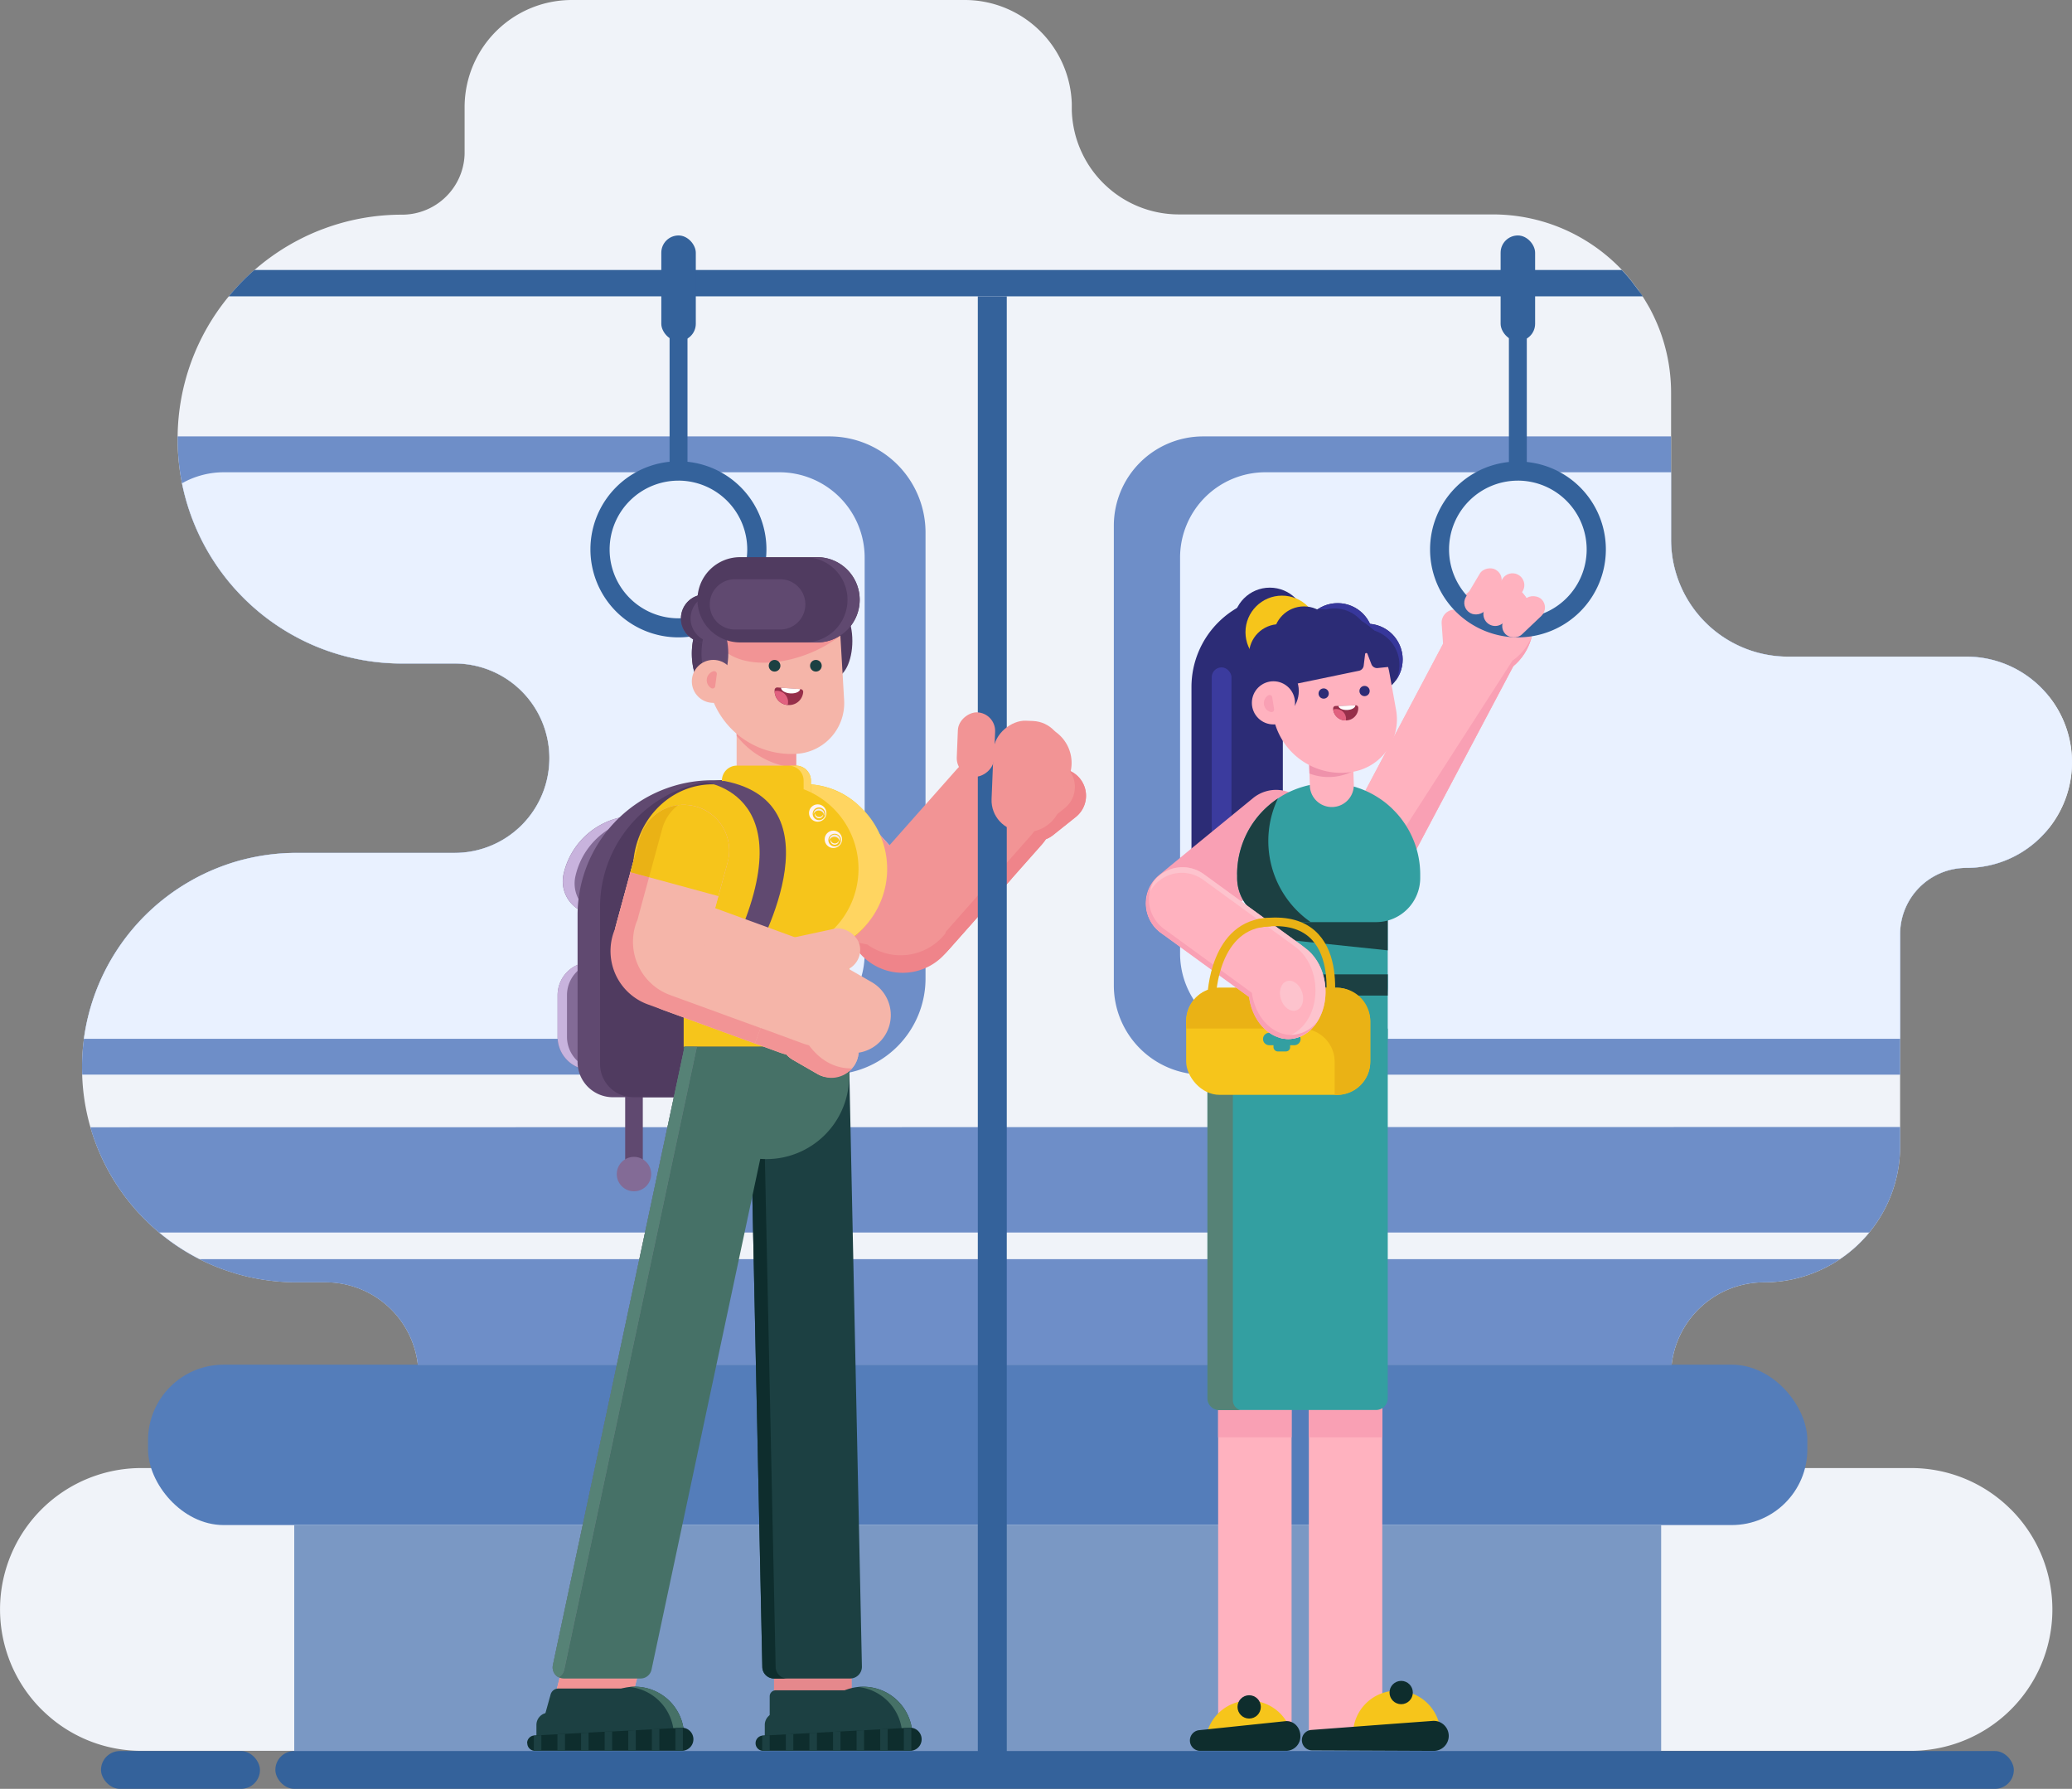 <svg id="Layer_1" data-name="Layer 1" xmlns="http://www.w3.org/2000/svg" viewBox="0 0 965.327 833.2"><rect x="0" y="0" width="965.327" height="833.2" fill="#808080" stroke="none"/><title>subway</title><path d="M954.23,786.47a65.94,65.94,0,0,1,15.43,68.83,65.048,65.048,0,0,1-2.94,6.92,65.87,65.87,0,0,1-59.05,36.67H83.2a65.573,65.573,0,0,1-42-15.16q-2.37-2-4.54-4.13c-.81-.81-1.61-1.64-2.38-2.5a65.614,65.614,0,0,1-10.1-14.88,61.1,61.1,0,0,1-2.94-6.92,65.829,65.829,0,0,1,62-88.12H169.1a42.937,42.937,0,0,0,18-3.9,43.583,43.583,0,0,0,12.62-8.77,43.069,43.069,0,0,0,12.67-30.58A41.7,41.7,0,0,0,212,719a43.26,43.26,0,0,0-43-38.35H155.58a99.986,99.986,0,0,1-22.31-2.5h-.07a1.889,1.889,0,0,1-.51-.12c-.56-.12-1.11-.26-1.66-.4l-.82-.21c-.72-.19-1.44-.38-2.15-.59s-1.2-.35-1.79-.54a97.411,97.411,0,0,1-13.12-5c-.94-.44-1.88-.89-2.8-1.37a99.222,99.222,0,0,1-18.81-12.4q-3.48-2.9-6.68-6.1A99.621,99.621,0,0,1,55.71,586.2q-.06-1.11-.09-2.22c0-1.09-.06-2.19-.06-3.28v-1.43a99.811,99.811,0,0,1,49.83-85.1,98.084,98.084,0,0,1,14.47-6.92c2.1-.81,4.23-1.54,6.39-2.21s4.59-1.31,6.93-1.84a100.025,100.025,0,0,1,22.38-2.52h73.66a44.1,44.1,0,0,0,44-41.53c.05-.85.08-1.71.08-2.58a44.08,44.08,0,0,0-44.06-44.1H204.66a104.472,104.472,0,0,1-36.43-6.52,101.4,101.4,0,0,1-12-5.35q-2.58-1.35-5.07-2.83-3.55-2.119-6.92-4.5a104.732,104.732,0,0,1-41.78-63.14q-.18-.79-.33-1.59c-.36-1.76-.67-3.53-.93-5.33a105.717,105.717,0,0,1-1.11-15.3v-1.2a104.1,104.1,0,0,1,23.8-65.23c.94-1.14,1.91-2.27,2.9-3.37,1.26-1.42,2.57-2.8,3.91-4.14.95-1,1.92-1.89,2.91-2.79.75-.7,1.5-1.38,2.27-2a101.806,101.806,0,0,1,8.35-6.58c.86-.62,1.74-1.21,2.62-1.8,1.41-.94,2.84-1.85,4.3-2.71l.71-.42c1.43-.84,2.89-1.65,4.36-2.41a99.925,99.925,0,0,1,12-5.34,104,104,0,0,1,36.43-6.53,29.151,29.151,0,0,0,26.72-17.47,28.809,28.809,0,0,0,2.26-8.51,25.382,25.382,0,0,0,.16-2.77V133.35a49.827,49.827,0,0,1,2.06-14.23c.13-.43.26-.86.4-1.28a49.891,49.891,0,0,1,43-34.24c1.49-.13,3-.2,4.51-.2h183a49.81,49.81,0,0,1,34.53,13.86c.27.25.53.51.79.77a49.766,49.766,0,0,1,14.59,33.65v3.09a49.508,49.508,0,0,0,.7,7c.08.49.18,1,.27,1.47.19.93.41,1.86.64,2.77a49.685,49.685,0,0,0,3.09,8.51c.44.94.91,1.87,1.4,2.77.23.43.47.85.72,1.27a49.223,49.223,0,0,0,5.16,7.24,48.6,48.6,0,0,0,4.6,4.7c.73.66,1.48,1.29,2.24,1.91a49.809,49.809,0,0,0,31.11,10.86H712.79c2.87,0,5.7.15,8.5.43a82.6,82.6,0,0,1,29,8.51,84.412,84.412,0,0,1,8.09,4.7,82.611,82.611,0,0,1,10.84,8.5c.39.36.79.73,1.17,1.11.87.83,1.71,1.67,2.51,2.54.32.31.61.63.9.95a.3.3,0,0,1,.1.1c.31.33.61.66.89,1,.87,1,1.71,1.94,2.52,3a13.479,13.479,0,0,1,1,1.32c.29.45.67.86,1,1.3s.68.9,1,1.36a6.827,6.827,0,0,1,.42.57c.65.92,1.28,1.85,1.89,2.8.4.63.8,1.26,1.19,1.9.68,1.12,1.33,2.26,2,3.41q1.35,2.5,2.54,5.1,1.069,2.31,2,4.7a79.427,79.427,0,0,1,2.75,8.5c.42,1.55.79,3.12,1.11,4.7a79.846,79.846,0,0,1,1.27,8.51,81.242,81.242,0,0,1,.4,8.15v68.31a54.52,54.52,0,0,0,54.52,54.52h83.06a49.006,49.006,0,0,1,23.47,5.95,49.7,49.7,0,0,1,9.7,6.92c.55.5,1.09,1,1.61,1.54a50.418,50.418,0,0,1,3.47,3.85,49.209,49.209,0,0,1,0,61.87,50.418,50.418,0,0,1-3.47,3.85,49,49,0,0,1-28.37,14,48.378,48.378,0,0,1-6.41.42,30.85,30.85,0,0,0-30.88,30.82v98.79a63.123,63.123,0,0,1-14.4,40.24A60.727,60.727,0,0,1,884,662.1a62.568,62.568,0,0,1-9.47,7.78c-.69.48-1.39.93-2.1,1.37-1,.62-2,1.21-3.07,1.77l-1.46.77a3.285,3.285,0,0,1-.38.19c-.49.25-1,.49-1.48.72a.479.479,0,0,1-.18.08c-.55.26-1.1.51-1.65.74s-1.18.5-1.77.73a57.567,57.567,0,0,1-5.63,1.93,63.254,63.254,0,0,1-17.67,2.5,43.261,43.261,0,0,0-43,38.35,41.788,41.788,0,0,0-.28,4.9,43.24,43.24,0,0,0,43.23,43.25h68.55a65.653,65.653,0,0,1,46.56,19.29Z" transform="translate(-17.334 -83.4)" fill="#f0f3f9"/><path d="M448.53,331.47V539.15a44.79,44.79,0,0,1-44.79,44.79H55.62c0-1.09-.06-2.19-.06-3.28v-1.43a99.811,99.811,0,0,1,49.83-85.1,98.084,98.084,0,0,1,14.47-6.92c2.1-.81,4.23-1.54,6.39-2.21s4.59-1.31,6.93-1.84a100.025,100.025,0,0,1,22.38-2.52h73.66a44.1,44.1,0,0,0,44-41.53c.05-.85.08-1.71.08-2.58a44.08,44.08,0,0,0-44.06-44.1H204.66a104.472,104.472,0,0,1-36.43-6.52,101.4,101.4,0,0,1-12-5.35q-2.58-1.35-5.07-2.83-3.55-2.12-6.92-4.5a104.732,104.732,0,0,1-41.78-63.14q-.18-.791-.33-1.59c-.36-1.76-.67-3.53-.93-5.33a105.717,105.717,0,0,1-1.11-15.3v-1.2H403.74a44.79,44.79,0,0,1,44.79,44.79v.01Z" transform="translate(-17.334 -83.4)" fill="#6e8ec8"/><path d="M420.17,343.13V527.48a39.76,39.76,0,0,1-39.76,39.76h-324a100,100,0,0,1,48.95-73.11,98.084,98.084,0,0,1,14.47-6.92c2.1-.81,4.23-1.54,6.39-2.21s4.59-1.31,6.93-1.84a100.025,100.025,0,0,1,22.38-2.52h73.66a44.1,44.1,0,0,0,44-41.53c.05-.85.08-1.71.08-2.58a44.08,44.08,0,0,0-44.06-44.1H204.66a104.472,104.472,0,0,1-36.43-6.52,101.4,101.4,0,0,1-12-5.35q-2.58-1.35-5.07-2.83-3.55-2.12-6.92-4.5a104.732,104.732,0,0,1-41.78-63.14q-.18-.791-.33-1.59a39.517,39.517,0,0,1,19.54-5.13H380.41a39.76,39.76,0,0,1,39.76,39.76Z" transform="translate(-17.334 -83.4)" fill="#e9f1ff"/><path d="M971.72,407.5v61.87a50.418,50.418,0,0,1-3.47,3.85,49,49,0,0,1-28.37,14,48.378,48.378,0,0,1-6.41.42,30.85,30.85,0,0,0-30.88,30.82v65.49H577.86a41.589,41.589,0,0,1-41.6-41.58V328.27a41.59,41.59,0,0,1,41.58-41.6H795.86v48.05a54.519,54.519,0,0,0,54.52,54.52h83.06a49.006,49.006,0,0,1,23.47,5.95,49.7,49.7,0,0,1,9.7,6.92c.55.5,1.09,1,1.61,1.54a50.811,50.811,0,0,1,3.5,3.85Z" transform="translate(-17.334 -83.4)" fill="#6e8ec8"/><path d="M782.69,221.44H123.91c.94-1.14,1.91-2.27,2.9-3.37,1.26-1.42,2.57-2.8,3.91-4.14.95-1,1.92-1.89,2.91-2.79.75-.7,1.5-1.38,2.27-2h637c.32.31.61.63.9.95a.3.3,0,0,1,.1.1c.31.33.61.66.89,1,.87,1,1.71,1.94,2.52,3a13.479,13.479,0,0,1,1,1.32c.29.45.67.86,1,1.3s.68.9,1,1.36a6.827,6.827,0,0,1,.42.57,22.465,22.465,0,0,1,1.96,2.7Z" transform="translate(-17.334 -83.4)" fill="#34629b"/><path d="M902.59,608.33v8.91a63.123,63.123,0,0,1-14.4,40.24A60.7,60.7,0,0,1,884,662.1a62.678,62.678,0,0,1-9.47,7.78c-.69.48-1.39.93-2.1,1.37-1,.62-2,1.21-3.07,1.77l-1.46.77a3.367,3.367,0,0,1-.38.19c-.49.25-1,.49-1.48.72a.479.479,0,0,1-.18.08c-.55.26-1.1.51-1.65.74s-1.18.5-1.77.73a57.567,57.567,0,0,1-5.63,1.93,63.254,63.254,0,0,1-17.67,2.5,43.261,43.261,0,0,0-43,38.35H212a43.26,43.26,0,0,0-43-38.35H155.58a99.986,99.986,0,0,1-22.31-2.5h-.07a1.889,1.889,0,0,1-.51-.12c-.56-.12-1.11-.26-1.66-.4l-.82-.21c-.72-.19-1.44-.38-2.15-.59s-1.2-.35-1.79-.54a97.411,97.411,0,0,1-13.12-5c-.94-.44-1.88-.89-2.8-1.37a99.222,99.222,0,0,1-18.81-12.4q-3.48-2.9-6.68-6.1a100,100,0,0,1-25.42-43Z" transform="translate(-17.334 -83.4)" fill="#6e8ec8"/><path d="M888.19,657.48A60.7,60.7,0,0,1,884,662.1a62.678,62.678,0,0,1-9.47,7.78H110.35a99.254,99.254,0,0,1-18.81-12.4Z" transform="translate(-17.334 -83.4)" fill="#f0f3f9"/><rect x="68.976" y="635.63" width="773.05" height="74.7" rx="35.21" fill="#547dba"/><path d="M154.42,793.73H791.25v110.7H154.42Z" transform="translate(-17.334 -83.4)" fill="#7a98c4"/><path d="M982.66,438.43a48.939,48.939,0,0,1-10.94,30.94,50.418,50.418,0,0,1-3.47,3.85,49,49,0,0,1-28.37,14,48.378,48.378,0,0,1-6.41.42,30.85,30.85,0,0,0-30.88,30.82v48.79H606.88a39.76,39.76,0,0,1-39.76-39.76h0V343.13a39.76,39.76,0,0,1,39.76-39.76h189v31.35a54.519,54.519,0,0,0,54.52,54.52h83.06a49.006,49.006,0,0,1,23.47,5.95,49.7,49.7,0,0,1,9.7,6.92c.55.5,1.09,1,1.61,1.54a50.418,50.418,0,0,1,3.47,3.85,48.927,48.927,0,0,1,10.95,30.93Z" transform="translate(-17.334 -83.4)" fill="#e9f1ff"/><g id="holder-left"><rect x="308.096" y="109.67" width="16.07" height="49.17" rx="8.03" fill="#34629b"/><path d="M329.29,230.59h8.34v72.22h-8.34Z" transform="translate(-17.334 -83.4)" fill="#34629b"/><path d="M333.47,380.27a41,41,0,1,1,40.94-41.06v.11A41,41,0,0,1,333.47,380.27Zm0-73a32.06,32.06,0,1,0,32,32.12v-.06a32.09,32.09,0,0,0-32-32.07Z" transform="translate(-17.334 -83.4)" fill="#34629b"/></g><rect x="128.286" y="815.59" width="809.94" height="17.61" rx="8.8" fill="#34629b"/><rect x="47.056" y="815.59" width="74.06" height="17.61" rx="8.8" fill="#34629b"/><path d="M308.6,583.38h8.21v48.77H308.6Z" transform="translate(-17.334 -83.4)" fill="#604970"/><circle cx="295.366" cy="546.86" r="8.02" fill="#836b96"/><path d="M292.49,531.55h28.23v50.16H292.49a15.37,15.37,0,0,1-15.37-15.37V546.91A15.37,15.37,0,0,1,292.49,531.55Z" transform="translate(-17.334 -83.4)" fill="#836b96"/><path d="M296.86,581.71h-4.37a15.37,15.37,0,0,1-15.37-15.37V546.91a15.37,15.37,0,0,1,15.37-15.37h4.37a15.37,15.37,0,0,0-15.37,15.37v19.43A15.37,15.37,0,0,0,296.86,581.71Z" transform="translate(-17.334 -83.4)" fill="#c8b3dd"/><path d="M321.42,464.165l8.6,1.92h0l-10.933,48.954h0l-27.561-6.156a15.369,15.369,0,0,1-11.65-18.35,34.791,34.791,0,0,1,41.537-26.371Z" transform="translate(-17.334 -83.4)" fill="#836b96"/><path d="M285.42,491.53a14.986,14.986,0,0,0-.38,3.37,15.369,15.369,0,0,0,12,15l22.09,4.93v.22l-27.55-6.16a15.36,15.36,0,0,1-11.652-18.333l0-.007a34.79,34.79,0,0,1,41.529-26.382l.011,0,1.69.38a34.78,34.78,0,0,0-37.74,26.98Z" transform="translate(-17.334 -83.4)" fill="#c8b3dd"/><path d="M349.29,446.82H363.1a16.459,16.459,0,0,1,16.46,16.46V578a16.459,16.459,0,0,1-16.46,16.46H302.88A16.459,16.459,0,0,1,286.42,578h0V509.69A62.87,62.87,0,0,1,349.29,446.82Z" transform="translate(-17.334 -83.4)" fill="#604970"/><path d="M356.11,446.82H364a15.51,15.51,0,0,1,15.51,15.51h0V578.94A15.51,15.51,0,0,1,364,594.45H312.39a15.51,15.51,0,0,1-15.51-15.51h0V506.05a59.23,59.23,0,0,1,59.23-59.23Z" transform="translate(-17.334 -83.4)" fill="#503b60"/><path d="M377.96,855.83h36.1v29.63h-36.1Z" transform="translate(-17.334 -83.4)" fill="#f29495"/><path d="M377.96,855.83h36.1v17.42h-36.1Z" transform="translate(-17.334 -83.4)" fill="#e5888c"/><path d="M378.89,881.16l21.34-1.66a22.94,22.94,0,0,1,42.2,12.5H373.64v-5.15A5.69,5.69,0,0,1,378.89,881.16Z" transform="translate(-17.334 -83.4)" fill="#1c4042"/><path d="M417.12,869.15A23,23,0,0,1,437.69,892h4.74a23,23,0,0,0-23.054-22.946q-1.13,0-2.256.116Z" transform="translate(-17.334 -83.4)" fill="#467167"/><path d="M369.35,895.34a3.52,3.52,0,0,0,3.09,3.51,2.357,2.357,0,0,0,.46,0h68.43a3.743,3.743,0,0,0,.58,0,5.273,5.273,0,0,0,3.23-1.54,5.338,5.338,0,0,0,1.58-3.81,5.4,5.4,0,0,0-4.81-5.36,6.171,6.171,0,0,0-.86,0l-2.63.14-7.51.41-3.49.19-7.5.4-3.5.19-7.5.4-3.49.19-7.5.4-3.5.19-7.5.4-3.49.19-7.51.4-3.22.18a1.219,1.219,0,0,0-.27,0,3.526,3.526,0,0,0-3.09,3.52Z" transform="translate(-17.334 -83.4)" fill="#0e2d2d"/><path d="M438.42,888.26v10.63h3.49V888.14a6.171,6.171,0,0,0-.86,0Z" transform="translate(-17.334 -83.4)" fill="#1c4042"/><path d="M427.42,888.86v10.03h3.49V888.67Z" transform="translate(-17.334 -83.4)" fill="#1c4042"/><path d="M416.42,889.45v9.44h3.5v-9.63Z" transform="translate(-17.334 -83.4)" fill="#1c4042"/><path d="M405.43,890.04v8.85h3.49v-9.04Z" transform="translate(-17.334 -83.4)" fill="#1c4042"/><path d="M394.43,890.63v8.26h3.5v-8.45Z" transform="translate(-17.334 -83.4)" fill="#1c4042"/><path d="M383.44,891.22v7.67h3.49v-7.86Z" transform="translate(-17.334 -83.4)" fill="#1c4042"/><path d="M372.44,891.83v7.06h3.49v-7.27l-3.22.18A1.228,1.228,0,0,0,372.44,891.83Z" transform="translate(-17.334 -83.4)" fill="#1c4042"/><path d="M272.83,885.46h36.1l3.1-12.21,4.36-17.08h-36.1l-1.35,5.29-3,11.79Z" transform="translate(-17.334 -83.4)" fill="#f5b5a9"/><path d="M275.94,873.25h36.09l4.36-17.08H281.68l-2.74,5.29Z" transform="translate(-17.334 -83.4)" fill="#f29495"/><path d="M272.51,881.16l21.33-1.66A22.95,22.95,0,0,1,336.05,892h-68.8v-5.15A5.69,5.69,0,0,1,272.51,881.16Z" transform="translate(-17.334 -83.4)" fill="#1c4042"/><path d="M310.73,869.15A23,23,0,0,1,331.31,892h4.74a23,23,0,0,0-22.95-23,23.467,23.467,0,0,0-2.37.15Z" transform="translate(-17.334 -83.4)" fill="#467167"/><path d="M263,895.34a3.53,3.53,0,0,0,3.09,3.51,2.357,2.357,0,0,0,.46,0H335a3.616,3.616,0,0,0,.57,0,5.385,5.385,0,0,0,0-10.71,6.171,6.171,0,0,0-.86,0l-2.63.14-7.5.41-3.5.19-7.5.4-3.49.19-7.51.4L299,890l-7.5.4-3.49.19-7.5.4-3.5.19-7.5.4-3.22.18a1.31,1.31,0,0,0-.28,0,3.55,3.55,0,0,0-3.09,3.51Z" transform="translate(-17.334 -83.4)" fill="#0e2d2d"/><path d="M332,888.26v10.63h3.49V888.14a6.171,6.171,0,0,0-.86,0Z" transform="translate(-17.334 -83.4)" fill="#1c4042"/><path d="M321.03,888.86v10.03h3.5V888.67Z" transform="translate(-17.334 -83.4)" fill="#1c4042"/><path d="M310.04,889.45v9.44h3.49v-9.63Z" transform="translate(-17.334 -83.4)" fill="#1c4042"/><path d="M299.04,890.04v8.85h3.5v-9.04Z" transform="translate(-17.334 -83.4)" fill="#1c4042"/><path d="M288.05,890.63v8.26h3.49v-8.45Z" transform="translate(-17.334 -83.4)" fill="#1c4042"/><path d="M277.05,891.22v7.67h3.5v-7.86Z" transform="translate(-17.334 -83.4)" fill="#1c4042"/><path d="M266.05,891.83v7.06h3.5v-7.27l-3.22.18A1.319,1.319,0,0,0,266.05,891.83Z" transform="translate(-17.334 -83.4)" fill="#1c4042"/><path d="M492.266,452.473l10.481-8.366a12.66,12.66,0,0,1,17.792,2h0a12.659,12.659,0,0,1-2,17.792l-10.48,8.366a12.659,12.659,0,0,1-17.792-2h0A12.66,12.66,0,0,1,492.266,452.473Z" transform="translate(-17.334 -83.4)" fill="#f29495"/><path d="M476.866,433.635l10.949-8.74a17.717,17.717,0,0,1,24.9,2.789h0a17.718,17.718,0,0,1-2.8,24.9l-10.949,8.741a17.719,17.719,0,0,1-24.9-2.79h0A17.717,17.717,0,0,1,476.866,433.635Z" transform="translate(-17.334 -83.4)" fill="#f29495"/><path d="M388.662,461.092h0a21.237,21.237,0,0,1,29.994,1.56l33.978,37.7a21.237,21.237,0,0,1-1.553,29.994h0a21.237,21.237,0,0,1-29.994-1.56l-33.978-37.7A21.238,21.238,0,0,1,388.662,461.092Z" transform="translate(-17.334 -83.4)" fill="#f4e9e9"/><path d="M421.943,528.062h0a26.441,26.441,0,0,1-2.27-37.323l43.286-48.891a26.44,26.44,0,0,1,37.323-2.27h0a26.44,26.44,0,0,1,2.27,37.323l-43.286,48.892A26.44,26.44,0,0,1,421.943,528.062Z" transform="translate(-17.334 -83.4)" fill="#f29495"/><path d="M520.85,446.56a12.65,12.65,0,0,1-2.3,17.38l-10.48,8.37a12.771,12.771,0,0,1-3.45,2,26.7,26.7,0,0,1-2.05,2.64L459.28,525.8A26.44,26.44,0,0,1,422,528.07c-.45-.4-.89-.82-1.31-1.24a26.44,26.44,0,0,0,33.46-5.11L496,474.38l1.38-1.56a24.454,24.454,0,0,0,2.05-2.62,12.652,12.652,0,0,0,3.45-2l6-4.8,4.48-3.57a12.68,12.68,0,0,0,2.3-17.41,12.744,12.744,0,0,1,4.9,3.74c.09.12.19.26.29.4Z" transform="translate(-17.334 -83.4)" fill="#ef848a"/><path d="M388.662,461.092h0a21.237,21.237,0,0,1,29.994,1.56l33.978,37.7a21.237,21.237,0,0,1-1.553,29.994h0a21.237,21.237,0,0,1-29.994-1.56l-33.978-37.7A21.238,21.238,0,0,1,388.662,461.092Z" transform="translate(-17.334 -83.4)" fill="#f29495"/><path d="M488.68,492.59l-31,35a26.437,26.437,0,0,1-41.1-1.86,25.517,25.517,0,0,1-2.36-3.89l7.23,1.49a26.439,26.439,0,0,0,35.28-3.9l27.33-30.87Z" transform="translate(-17.334 -83.4)" fill="#ef848a"/><path d="M360.52,416.39h27.75v32.37H360.52Z" transform="translate(-17.334 -83.4)" fill="#f5b5a9"/><path d="M377.94,865.2h35.5a5.46,5.46,0,0,0,5.451-5.469c0-.034,0-.067,0-.1l-6-283.34a5.449,5.449,0,0,0-5.45-5.33h-35.5a5.449,5.449,0,0,0-5.451,5.449c0,.04,0,.081,0,.121l6,283.33A5.449,5.449,0,0,0,377.94,865.2Z" transform="translate(-17.334 -83.4)" fill="#1c4042"/><path d="M384.15,865.2h-6.21a5.449,5.449,0,0,1-5.45-5.34l-6-283.33a5.451,5.451,0,0,1,5.329-5.569h6.331a5.449,5.449,0,0,0-5.451,5.449c0,.04,0,.081,0,.121l6,283.33A5.449,5.449,0,0,0,384.15,865.2Z" transform="translate(-17.334 -83.4)" fill="#0e2d2d"/><path d="M374.39,623.28a38.549,38.549,0,0,1-38.55-38.55V570.92h77.1v13.85a38.55,38.55,0,0,1-38.55,38.51Z" transform="translate(-17.334 -83.4)" fill="#467167"/><path d="M412.95,570.96h-77.1V502.83h77.1Z" transform="translate(-17.334 -83.4)" fill="#f6c51b"/><ellipse cx="388.616" cy="298.55" rx="8.49" ry="17.05" fill="#503b60"/><path d="M312.27,488.29a40.819,40.819,0,0,0,10.83,27.95,35.77,35.77,0,0,0,26.16,11.58h43.61c20.43,0,37-17.7,37-39.53a40.839,40.839,0,0,0-10.83-28,35.742,35.742,0,0,0-26.16-11.57H349.26c-20.43.05-36.99,17.74-36.99,39.57Z" transform="translate(-17.334 -83.4)" fill="#f6c51b"/><path d="M360.52,416.39v9.69A39.336,39.336,0,0,0,381.8,440a37.212,37.212,0,0,0,6.47,1.08V416.39Z" transform="translate(-17.334 -83.4)" fill="#f29495"/><path d="M391.74,448.46h.1a32.662,32.662,0,0,1,3.3.2h.09a39.69,39.69,0,0,1-4.08,79.15H377.77a39.71,39.71,0,0,0,17.46-75.29h-.09q-1.609-.78-3.3-1.44a.418.418,0,0,0-.1,0Z" transform="translate(-17.334 -83.4)" fill="#ffd561"/><path d="M353.66,447v12.68h41.48V447a7,7,0,0,0-6.86-7H360.52a7,7,0,0,0-6.86,7Z" transform="translate(-17.334 -83.4)" fill="#f6c51b"/><path d="M395.14,447v5.48c-1.07-.53-2.17-1-3.3-1.44h-.1v-4a7,7,0,0,0-6.86-7h3.39a7,7,0,0,1,6.87,7Z" transform="translate(-17.334 -83.4)" fill="#ffd561"/><path d="M315.79,865.2H280a5.188,5.188,0,0,1-5.08-6.27l61.34-288h46.4L320.87,861.09a5.19,5.19,0,0,1-5.08,4.11Z" transform="translate(-17.334 -83.4)" fill="#467167"/><path d="M342,571,280.2,861.13a5.132,5.132,0,0,1-2.63,3.49,5.18,5.18,0,0,1-2.63-5.65l61.34-288Z" transform="translate(-17.334 -83.4)" fill="#767687"/><path d="M342,571,280.2,861.13a5.132,5.132,0,0,1-2.63,3.49,5.18,5.18,0,0,1-2.63-5.65l61.34-288Z" transform="translate(-17.334 -83.4)" fill="#568276"/><path d="M345.79,380.35l1,17.17a39.36,39.36,0,0,0,41.586,37h.014a23.66,23.66,0,0,0,22.22-25l-1.43-24.4-.24-4.12-.09-1.51-.26-4.5a19.7,19.7,0,0,0-20.821-18.511h-.019l-4.26.25-17.58,1a21.41,21.41,0,0,0-20.121,22.626v-.006Z" transform="translate(-17.334 -83.4)" fill="#f5b5a9"/><path d="M351.13,381.2c4.3,11.16,23.28,14.23,42.38,6.86a59,59,0,0,0,15.34-8.62l-.26-4.5a19.7,19.7,0,0,0-20.821-18.511h-.019l-4.26.25-17.58,1a21.357,21.357,0,0,0-6.62,1.46c-7.37,7.07-10.77,15.28-8.16,22.06Z" transform="translate(-17.334 -83.4)" fill="#f29495"/><ellipse cx="330.806" cy="304.4" rx="8.49" ry="17.05" fill="#604970"/><path d="M339.65,387.81c0,9.41,3.8,17.05,8.5,17.05a4.582,4.582,0,0,0,2.25-.61c-3.6-2-6.24-8.6-6.24-16.44a32.732,32.732,0,0,1,.41-5.26c.07-.46.16-.9.24-1.35a11,11,0,0,1-3.61-3.2,26.017,26.017,0,0,0-.89,3.22,32.781,32.781,0,0,0-.66,6.59Z" transform="translate(-17.334 -83.4)" fill="#503b60"/><circle cx="328.416" cy="288.05" r="11.17" fill="#604970"/><path d="M334.58,371.45a11.16,11.16,0,0,0,5.73,9.75,10.822,10.822,0,0,0,4.26,1.35c.07-.46.16-.9.24-1.35A11.172,11.172,0,0,1,348,360.5a11.966,11.966,0,0,0-2.25-.22,11.17,11.17,0,0,0-11.17,11.17Z" transform="translate(-17.334 -83.4)" fill="#503b60"/><circle cx="332.326" cy="317.37" r="10.01" fill="#f5b5a9"/><path d="M346.64,399.63a4.32,4.32,0,0,0,2.09,4.3,1.241,1.241,0,0,0,1.82-.94l.74-5.58a1.25,1.25,0,0,0-1.62-1.35A4.339,4.339,0,0,0,346.64,399.63Z" transform="translate(-17.334 -83.4)" fill="#f29495"/><circle cx="360.866" cy="310.09" r="2.72" fill="#1c4042"/><circle cx="380.116" cy="310.09" r="2.72" fill="#1c4042"/><path d="M391.54,405.73a6.573,6.573,0,0,1-2.25,4.47c-.17.14-.33.27-.5.39a6.544,6.544,0,0,1-4.26,1.19h-.26a6.55,6.55,0,0,1-6.06-6.47v-.54a1.25,1.25,0,0,1,1.323-1.172l.027,0,10.79.8a1.26,1.26,0,0,1,1.19,1.326v0Z" transform="translate(-17.334 -83.4)" fill="#962f4a"/><path d="M384.47,410.76a4.639,4.639,0,0,1-.17,1,6.56,6.56,0,0,1-6.06-6.47,5.42,5.42,0,0,1,1.46-.1,5.19,5.19,0,0,1,4.77,5.57Z" transform="translate(-17.334 -83.4)" fill="#e1617f"/><path d="M390.12,404.36c-.14,1.28-2.19,2.15-4.61,2s-4.33-1.35-4.28-2.64Z" transform="translate(-17.334 -83.4)" fill="#fff"/><ellipse cx="385.386" cy="468.11" rx="12.86" ry="9.44" fill="#f8cdc5"/><circle cx="380.956" cy="378.69" r="4.05" fill="#fff3f3"/><circle cx="381.576" cy="379.05" r="2.96" fill="#f6c51b"/><path d="M400.83,462.7a2.67,2.67,0,0,1,0,.4,2,2,0,0,1-3.91-.5,2.183,2.183,0,0,1,.09-.39,2,2,0,0,0,3.84.49Z" transform="translate(-17.334 -83.4)" fill="#fff3f3"/><path d="M396.4,462.59a2.9,2.9,0,0,1,0-.51,2.53,2.53,0,0,1,5,.64,3.6,3.6,0,0,1-.12.5,2.53,2.53,0,0,0-4.9-.63Z" transform="translate(-17.334 -83.4)" fill="#f4e9e9"/><circle cx="388.256" cy="390.93" r="4.05" fill="#fff3f3"/><circle cx="388.876" cy="391.3" r="2.96" fill="#f6c51b"/><path d="M408.13,475v.39a2,2,0,0,1-3.92-.5,2.754,2.754,0,0,1,.09-.39,2,2,0,0,0,3.84.5Z" transform="translate(-17.334 -83.4)" fill="#fff3f3"/><path d="M403.7,474.84a2.175,2.175,0,0,1,0-.51,2.52,2.52,0,1,1,5,.64,3.911,3.911,0,0,1-.12.5,2.53,2.53,0,0,0-4.9-.63Z" transform="translate(-17.334 -83.4)" fill="#f4e9e9"/><path d="M375.93,873.52V889H415.8V874a3.3,3.3,0,0,0-3.3-3.3H378.8a2.809,2.809,0,0,0-2.869,2.749C375.93,873.473,375.93,873.5,375.93,873.52Z" transform="translate(-17.334 -83.4)" fill="#1c4042"/><path d="M312.84,874.38,309,888.14H269.55l4.32-15.52a3.74,3.74,0,0,1,3.6-2.74h31.95a3.548,3.548,0,0,1,3.42,4.5Z" transform="translate(-17.334 -83.4)" fill="#1c4042"/><path d="M362.13,342.91H398a19.857,19.857,0,0,1,19.86,19.855h0A19.857,19.857,0,0,1,398,382.62H362.13a19.857,19.857,0,0,1-19.86-19.855h0A19.857,19.857,0,0,1,362.13,342.91Z" transform="translate(-17.334 -83.4)" fill="#503b60"/><path d="M417.85,362.76a19.84,19.84,0,0,1-19.83,19.85h-5.69a19.85,19.85,0,1,0,0-39.7H398a19.85,19.85,0,0,1,19.85,19.85Z" transform="translate(-17.334 -83.4)" fill="#604970"/><path d="M359.7,353.2h21.15a11.7,11.7,0,0,1,11.7,11.7h0a11.7,11.7,0,0,1-11.7,11.7H359.7A11.7,11.7,0,0,1,348,364.9h0A11.7,11.7,0,0,1,359.7,353.2Z" transform="translate(-17.334 -83.4)" fill="#604970"/><path d="M472.89,221.43h13.49V899.71H472.89Z" transform="translate(-17.334 -83.4)" fill="#34629b"/><rect x="457.004" y="421.512" width="30.03" height="17.37" rx="8.68" transform="translate(5.813 801.093) rotate(-87.69)" fill="#f29495"/><rect x="470.084" y="428.795" width="51.58" height="32.26" rx="14.46" transform="translate(13.99 839.062) rotate(-87.69)" fill="#f29495"/><path d="M342.58,447.17s51.43,2.63,16.49,77.46l9.29,4.94s41.83-71.69-13.5-82.4Z" transform="translate(-17.334 -83.4)" fill="#604970"/><rect x="386.263" y="550.059" width="25.32" height="38.73" rx="12.66" transform="translate(-310.944 547.515) rotate(-60.06)" fill="#f5b5a9"/><rect x="379.564" y="517.756" width="38.73" height="20.05" rx="10.02" transform="translate(-119.33 12.211) rotate(-12.13)" fill="#f5b5a9"/><path d="M411.332,533.869l12.14,6.993a17.716,17.716,0,0,1,6.514,24.194h0a17.717,17.717,0,0,1-24.2,6.507l-12.14-6.992a17.718,17.718,0,0,1-6.514-24.2h0A17.718,17.718,0,0,1,411.332,533.869Z" transform="translate(-17.334 -83.4)" fill="#f5b5a9"/><path d="M341.383,459.023h0a21.237,21.237,0,0,1,14.91,26.072l-11.017,40.467a21.237,21.237,0,0,1-26.069,14.916h0a21.238,21.238,0,0,1-14.91-26.072l11.018-40.467A21.236,21.236,0,0,1,341.383,459.023Z" transform="translate(-17.334 -83.4)" fill="#f5b5a9"/><path d="M310.983,520.092h0a26.441,26.441,0,0,1,33.9-15.767l53.72,19.617a26.439,26.439,0,0,1,15.767,33.9h0a26.441,26.441,0,0,1-33.9,15.767L326.75,554A26.439,26.439,0,0,1,310.983,520.092Z" transform="translate(-17.334 -83.4)" fill="#f5b5a9"/><rect x="386.263" y="550.059" width="25.32" height="38.73" rx="12.66" transform="translate(-310.944 547.515) rotate(-60.06)" fill="#f5b5a9"/><path d="M341.383,459.023h0a21.237,21.237,0,0,1,14.91,26.072l-11.017,40.467a21.237,21.237,0,0,1-26.069,14.916h0a21.238,21.238,0,0,1-14.91-26.072l11.018-40.467A21.236,21.236,0,0,1,341.383,459.023Z" transform="translate(-17.334 -83.4)" fill="#f5b5a9"/><path d="M357.07,479.49a21.2,21.2,0,0,1-.75,5.59L352,500.78,319.72,492l-8.66-2.36,4.27-15.7c.15-.54.31-1.06.5-1.57.05-.15.1-.3.16-.44s.14-.37.22-.56.23-.55.36-.81.23-.48.35-.72.3-.58.46-.85.28-.48.43-.72a18.967,18.967,0,0,1,1.73-2.39l.36-.41a6.915,6.915,0,0,1,.58-.63l.61-.61c.2-.2.41-.39.62-.58s.43-.38.64-.55l.68-.53c.22-.17.45-.34.69-.5l.7-.47.73-.44c.46-.27.92-.52,1.4-.75l.11-.05.77-.35.79-.32.8-.29.82-.26c.54-.16,1.1-.3,1.66-.42s1.14-.21,1.72-.28a21.259,21.259,0,0,1,23.84,21.07Z" transform="translate(-17.334 -83.4)" fill="#f6c51b"/><path d="M414.28,581.05a12.67,12.67,0,0,1-15.9,2.69l-11.61-6.69a12.377,12.377,0,0,1-3.08-2.48,27.346,27.346,0,0,1-3.21-1l-11.42-4.17,2.63-7.21,8.75,3.2L391,569.27a26.393,26.393,0,0,0,3.23,1c8.49,11.38,18.2,10.65,20.05,10.78Z" transform="translate(-17.334 -83.4)" fill="#f29495"/><path d="M371.69,562.23l-2.63,7.21-15.44-5.63-34.48-12.59a26.45,26.45,0,0,1-15.77-33.91c.19-.52.39-1,.62-1.52.08-.47.2-.92.33-1.4l6.74-24.77,8.66,2.36-2.87,10.53-2.05,7.54c-.13.47-.24.94-.35,1.42a12.213,12.213,0,0,1-.6,1.49,26.45,26.45,0,0,0,6,27.67,26.066,26.066,0,0,0,9.72,6.24l26.63,9.73Z" transform="translate(-17.334 -83.4)" fill="#f29495"/><path d="M333.24,458.41a21.107,21.107,0,0,0-7.42,11.15L319.72,492l-8.66-2.36,4.27-15.7c.15-.54.31-1.06.5-1.57.05-.15.1-.3.16-.44s.14-.37.22-.56.23-.55.36-.81.23-.48.35-.72.3-.58.46-.85.28-.48.43-.72a18.967,18.967,0,0,1,1.73-2.39l.36-.41a6.915,6.915,0,0,1,.58-.63l.61-.61c.2-.2.41-.39.62-.58s.43-.38.64-.55l.68-.53c.22-.17.45-.34.69-.5l.7-.47.73-.44c.46-.27.92-.52,1.4-.75l.11-.05.77-.35.79-.32.8-.29.82-.26c.54-.16,1.1-.3,1.66-.42s1.16-.24,1.74-.31Z" transform="translate(-17.334 -83.4)" fill="#eab215"/><path d="M615,360.83h0v98.91a42.57,42.57,0,0,1-42.57,42.57h0V403.4A42.57,42.57,0,0,1,615,360.83Z" transform="translate(-17.334 -83.4)" fill="#2c2c76"/><rect x="564.536" y="310.84" width="9.21" height="81.24" rx="4.6" fill="#3b3b9e"/><circle cx="591.596" cy="290.73" r="17.02" fill="#2c2c76"/><circle cx="597.276" cy="294.45" r="17.02" fill="#f6c51b"/><circle cx="623.196" cy="297.57" r="16.64" fill="#2c2c76"/><circle cx="596.076" cy="304.91" r="14.19" fill="#2c2c76"/><circle cx="607.506" cy="296.64" r="14.19" fill="#2c2c76"/><circle cx="636.856" cy="307.14" r="16.64" fill="#2c2c76"/><path d="M636.84,364.75A16.65,16.65,0,0,1,655.62,374a16.64,16.64,0,0,1,11.84,26.62,16.649,16.649,0,0,0-10.83-23.77,14.448,14.448,0,0,0-2.54-.42,14.659,14.659,0,0,0-1.38-2.42,16.64,16.64,0,0,0-27-.6,16.609,16.609,0,0,1,11.13-8.66Z" transform="translate(-17.334 -83.4)" fill="#37379b"/><path d="M702.24,369.21a16.89,16.89,0,0,1,20.46,23.86l-43.23,81.67-14.09,26.62a16.891,16.891,0,1,1-29.86-15.8l57.32-108.3a16.828,16.828,0,0,1,9.4-8.05Z" transform="translate(-17.334 -83.4)" fill="#ffb2bf"/><ellipse cx="712.082" cy="376.332" rx="22.67" ry="19.1" transform="translate(73.397 805.386) rotate(-67.37)" fill="#ffb2bf"/><path d="M702.24,369.21a16.89,16.89,0,0,1,20.46,23.86l-43.23,81.67-14.09,26.62a16.891,16.891,0,1,1-29.86-15.8l57.32-108.3a16.828,16.828,0,0,1,9.4-8.05Z" transform="translate(-17.334 -83.4)" fill="#ffb2bf"/><ellipse cx="712.082" cy="376.332" rx="22.67" ry="19.1" transform="translate(73.397 805.386) rotate(-67.37)" fill="#ffb2bf"/><path d="M642.55,508.38a16.79,16.79,0,0,1-7.79-8.65,16.9,16.9,0,0,0,21.33-6.18l16.29-25.34,46.34-72.06,3.25-5.06a26.176,26.176,0,0,0,2.15-1.66,25.9,25.9,0,0,0,6-7.69c.29-.55.56-1.12.8-1.68a27.289,27.289,0,0,1-1.22,3.64,25.636,25.636,0,0,1-7.36,10l-42.89,81-14.09,26.62a16.9,16.9,0,0,1-22.83,7Z" transform="translate(-17.334 -83.4)" fill="#f9a0b4"/><rect x="689.709" y="367.306" width="12.15" height="33.22" rx="6.07" transform="translate(-42.361 -34.055) rotate(-3.99)" fill="#ffb2bf"/><circle cx="683.666" cy="309.26" r="10.48" fill="#ffb2bf"/><path d="M601,455.24l-30.38,24.85L557.35,491a16.931,16.931,0,0,0,21.44,26.21L594,504.78l1.78-1.46,26.74-21.88A16.953,16.953,0,1,0,601,455.24Z" transform="translate(-17.334 -83.4)" fill="#f9a0b4"/><path d="M663.87,499v44a30.25,30.25,0,0,1-51.5,21.09A29.592,29.592,0,0,1,603.54,543V499Z" transform="translate(-17.334 -83.4)" fill="#339fa1"/><path d="M663.87,488.59v37.46l-60.33-6.33V488.59Z" transform="translate(-17.334 -83.4)" fill="#1c4042"/><path d="M679,490.78v1.54a20.569,20.569,0,0,1-20.56,20.58H614.29a20.57,20.57,0,0,1-20.58-20.56v-1.56a42.388,42.388,0,0,1,14.61-32.12,41.8,41.8,0,0,1,3.72-2.91c.68-.47,1.36-.92,2.06-1.35a40.657,40.657,0,0,1,6.14-3.11,42.61,42.61,0,0,1,38.39,3.1l.93.59a39.328,39.328,0,0,1,4.86,3.66c.73.64,1.44,1.3,2.11,2a40.375,40.375,0,0,1,4.83,5.77A42.394,42.394,0,0,1,679,490.78Z" transform="translate(-17.334 -83.4)" fill="#339fa1"/><path d="M593.71,490.78v1.54a20.569,20.569,0,0,0,20.56,20.58H628a46,46,0,0,1-15.27-57.63c-.25.16-.48.32-.72.49a39.9,39.9,0,0,0-3.72,2.9,42.4,42.4,0,0,0-14.61,32.12Z" transform="translate(-17.334 -83.4)" fill="#1c4042"/><path d="M627.12,651.52h34.21V889.79H627.12Z" transform="translate(-17.334 -83.4)" fill="#ffb2bf"/><path d="M627.12,718.08h34.21v34.8H627.12Z" transform="translate(-17.334 -83.4)" fill="#f9a0b4"/><path d="M688.48,891.37l-40.8-.18a20.4,20.4,0,1,1,40.8.18Z" transform="translate(-17.334 -83.4)" fill="#f6c51b"/><path d="M692.29,891.92a7,7,0,0,1-7,7l-17.65-.08-39-.17a4.76,4.76,0,0,1-.32-9.51l38.24-2.87,18.26-1.34a7,7,0,0,1,7.454,6.514c.01.152.016.3.016.456Z" transform="translate(-17.334 -83.4)" fill="#0e2d2d"/><circle cx="652.796" cy="788.34" r="5.43" fill="#0e2d2d"/><path d="M584.86,660.84h34.21V891.07H584.86Z" transform="translate(-17.334 -83.4)" fill="#ffb2bf"/><path d="M584.89,727.39l-.04,25.49h34.22l.04-25.49Z" transform="translate(-17.334 -83.4)" fill="#f9a0b4"/><path d="M619.71,895.88h-40.8a20.4,20.4,0,0,1,40.8,0Z" transform="translate(-17.334 -83.4)" fill="#f6c51b"/><path d="M576.08,898.89h40.66a6.69,6.69,0,0,0,6.43-6.92c0-4.09-3.27-7.29-7-6.89l-40.47,4.23a4.837,4.837,0,0,0,.38,9.58Z" transform="translate(-17.334 -83.4)" fill="#0e2d2d"/><circle cx="581.976" cy="795.03" r="5.43" fill="#0e2d2d"/><path d="M603.54,537.23h60.33V565a60.33,60.33,0,0,1-60.33,60.33h0v-88.1Z" transform="translate(-17.334 -83.4)" fill="#339fa1"/><circle cx="598.356" cy="502.17" r="35.82" fill="#339fa1"/><path d="M663.88,562.5V734.68a5.461,5.461,0,0,1-5.46,5.46H585.33a5.45,5.45,0,0,1-5.45-5.45V583.77a14.214,14.214,0,0,1,.11-2.17,21.191,21.191,0,0,1,20.12-19.07h1Z" transform="translate(-17.334 -83.4)" fill="#339fa1"/><path d="M615.37,537.23v14.64a35.8,35.8,0,0,0-23.66,33.7v150a4.86,4.86,0,0,0,3.27,4.59h-9.65a5.45,5.45,0,0,1-5.45-5.45V583.77a14.214,14.214,0,0,1,.11-2.17,16.66,16.66,0,0,1,.32-2.12c.11-.58.26-1.16.42-1.73a35.879,35.879,0,0,1,22.81-25.88V537.23Z" transform="translate(-17.334 -83.4)" fill="#568276"/><path d="M603.54,537.23h60.33v9.88H603.54Z" transform="translate(-17.334 -83.4)" fill="#1c4042"/><path d="M647.15,420.34l.92,28.7a10.25,10.25,0,0,1-20.48.65l-.92-28.7a10.25,10.25,0,0,1,20.48-.65Z" transform="translate(-17.334 -83.4)" fill="#ffb2bf"/><path d="M647.15,420.34l.71,22.15a25,25,0,0,1-20.47,1.19L626.67,421a10.25,10.25,0,0,1,20.48-.65Z" transform="translate(-17.334 -83.4)" fill="#ef92ab"/><path d="M606.82,396.4l3.68,20.53a32.1,32.1,0,0,0,37.26,25.93,24.76,24.76,0,0,0,20-28.741l0-.009-3.09-17.23-.06-.31c-.08-.48-.18-.94-.3-1.41A33.24,33.24,0,0,0,626.52,370l-.45.07-1,.19A22.54,22.54,0,0,0,606.832,396.4l.008.047Z" transform="translate(-17.334 -83.4)" fill="#ffb2bf"/><circle cx="635.736" cy="321.86" r="2.39" fill="#2c2c76"/><circle cx="616.686" cy="323.03" r="2.39" fill="#2c2c76"/><path d="M607,404.83l43.45-9a2.791,2.791,0,0,0,2.22-2.41l.65-5.36a.56.56,0,0,1,1.08-.14l1.86,4.85a2.82,2.82,0,0,0,2.92,1.79l9-.92c-5.74-17.68-23.28-29-41.54-26l-.51.08-1.14.2a24.812,24.812,0,0,0-4.6,1.3,25.66,25.66,0,0,0-15.6,28.64Z" transform="translate(-17.334 -83.4)" fill="#2c2c76"/><circle cx="591.536" cy="321.86" r="13.56" fill="#2c2c76"/><circle cx="593.286" cy="327.37" r="10.05" fill="#ffb2bf"/><path d="M606.22,411.58a4.289,4.289,0,0,1,2-4.32,1.23,1.23,0,0,1,1.679.454,1.2,1.2,0,0,1,.151.436l.88,5.51a1.24,1.24,0,0,1-1.58,1.38,4.3,4.3,0,0,1-3.13-3.46Z" transform="translate(-17.334 -83.4)" fill="#f9a0b4"/><rect x="552.616" y="460.06" width="85.77" height="49.89" rx="15.51" fill="#f6c51b"/><path d="M655.73,559v18.88a15.52,15.52,0,0,1-15.51,15.51h-1.08V578a15.5,15.5,0,0,0-15.49-15.51H570V559a15.519,15.519,0,0,1,15.51-15.51h54.76A15.52,15.52,0,0,1,655.73,559Z" transform="translate(-17.334 -83.4)" fill="#eab215"/><path d="M608.66,564.45h11.71a2.89,2.89,0,0,1,2.89,2.89h0a2.89,2.89,0,0,1-2.89,2.89H608.66a2.89,2.89,0,0,1-2.89-2.89h0A2.89,2.89,0,0,1,608.66,564.45Z" transform="translate(-17.334 -83.4)" fill="#339fa1"/><rect x="593.306" y="483.95" width="7.75" height="5.78" rx="1.92" fill="#339fa1"/><path d="M568.78,487.35a16.94,16.94,0,0,0-16,23.83c.09.19.18.39.28.59s.19.39.3.58l.12.22.22.38c.18.3.37.6.57.88s.28.41.43.61a16.655,16.655,0,0,0,1.51,1.75q.219.231.46.44c.16.16.32.3.49.45.36.31.74.61,1.13.9l41.07,29.85,4.59,3.33c.54.39,1.09.74,1.65,1.07a16.94,16.94,0,0,0,18.26-28.46L578.2,490.58a16.8,16.8,0,0,0-9.42-3.23Z" transform="translate(-17.334 -83.4)" fill="#ffb2bf"/><ellipse cx="616.955" cy="544.645" rx="17.91" ry="22.72" transform="translate(-53.649 -39.265) rotate(-3.98)" fill="#ffb2bf"/><path d="M554.55,494.32a16.92,16.92,0,0,1,23.632-3.753l.018.013,17.53,12.74,19,13.82,9.13,6.63.09.08a8.84,8.84,0,0,1,.72.57l.34.28.1.08c5.31,3.67,9.15,10.53,9.71,18.63.87,12.51-6.42,23.22-16.3,23.9a14.358,14.358,0,0,1-5.31-.63h.62c9.87-.69,17.16-11.39,16.29-23.91v-.31c-.63-7.94-4.43-14.67-9.66-18.29l-.32-.27-42.26-30.73a16.945,16.945,0,0,0-26.52,10.16,16.911,16.911,0,0,1,3.19-9.01Z" transform="translate(-17.334 -83.4)" fill="#fdc3cd"/><path d="M554.1,509.24l.29.6c.09.2.19.38.29.57l.13.23.22.37c.18.3.36.6.56.89l.44.6a15.627,15.627,0,0,0,1.51,1.76c.15.15.3.3.46.44s.32.3.49.44a14.223,14.223,0,0,0,1.12.9L599,544.68l1.58,1.15a26.587,26.587,0,0,0,.66,3.38c2.58,9.84,10.16,16.76,18.59,16.17a15.922,15.922,0,0,0,11.47-6.56c-2.94,4.87-7.5,8.12-12.8,8.49-9.37.66-17.69-7.95-19.25-19.55l-41-29.79a14.027,14.027,0,0,1-1.13-.89c-.17-.15-.34-.29-.49-.45q-.241-.209-.46-.44a16.554,16.554,0,0,1-1.51-1.75c-.15-.2-.3-.4-.44-.61s-.38-.58-.56-.88l-.22-.38a1.619,1.619,0,0,1-.12-.23,5.072,5.072,0,0,1-.3-.57c-.1-.2-.19-.4-.28-.6a16.911,16.911,0,0,1,1.77-16.85l.41-.54a17,17,0,0,0-.82,15.46Z" transform="translate(-17.334 -83.4)" fill="#f9a0b4"/><ellipse cx="619.055" cy="547.199" rx="5.2" ry="7.15" transform="translate(-153.462 128.607) rotate(-17.54)" fill="#fdc3cd"/><path d="M581.87,547.25s1-33.86,27-34.35" transform="translate(-17.334 -83.4)" fill="none" stroke="#eab215" stroke-linecap="round" stroke-miterlimit="10" stroke-width="4"/><path d="M636.37,554.4s9.94-47.92-32.83-40.93" transform="translate(-17.334 -83.4)" fill="none" stroke="#eab215" stroke-linecap="round" stroke-miterlimit="10" stroke-width="4"/><path d="M650.14,413a5.749,5.749,0,0,1-1.55,4.12c-.12.14-.26.26-.39.39a5.734,5.734,0,0,1-3.62,1.43h-.23a5.77,5.77,0,0,1-5.91-5.08,3.844,3.844,0,0,1,0-.48,1.111,1.111,0,0,1,1.069-1.15h0l9.51-.32a1.12,1.12,0,0,1,1.12,1.09Z" transform="translate(-17.334 -83.4)" fill="#962f4a"/><path d="M644.44,418.07a4.281,4.281,0,0,1-.06.89,5.77,5.77,0,0,1-5.91-5.08,4.853,4.853,0,0,1,1.27-.23,4.589,4.589,0,0,1,4.7,4.42Z" transform="translate(-17.334 -83.4)" fill="#e1617f"/><path d="M648.78,411.94c0,1.13-1.72,2.09-3.86,2.16s-3.91-.77-4-1.9Z" transform="translate(-17.334 -83.4)" fill="#fff"/><g id="holder-right"><rect x="699.126" y="109.67" width="16.07" height="49.17" rx="8.03" fill="#34629b"/><path d="M720.32,230.59h8.34v72.22h-8.34Z" transform="translate(-17.334 -83.4)" fill="#34629b"/><path d="M724.49,380.27a40.95,40.95,0,1,1,41-40.95A40.95,40.95,0,0,1,724.49,380.27Zm0-73a32.06,32.06,0,1,0,32.06,32.06h0a32.091,32.091,0,0,0-32.06-32.07Z" transform="translate(-17.334 -83.4)" fill="#34629b"/></g><rect x="696.421" y="353.153" width="23.38" height="11.01" rx="5.37" transform="matrix(0.512, -0.859, 0.859, 0.512, 20.27, 700.083)" fill="#ffb2bf"/><path d="M724.815,351.213h0a5.508,5.508,0,0,1,1.91,7.551L718.68,372.27a5.508,5.508,0,0,1-7.549,1.917h0a5.508,5.508,0,0,1-1.91-7.551l8.045-13.506A5.507,5.507,0,0,1,724.815,351.213Z" transform="translate(-17.334 -83.4)" fill="#ffb2bf"/><rect x="715.473" y="365.254" width="23.38" height="10.84" rx="5.42" transform="translate(-72.67 519.353) rotate(-43.53)" fill="#ffb2bf"/></svg>